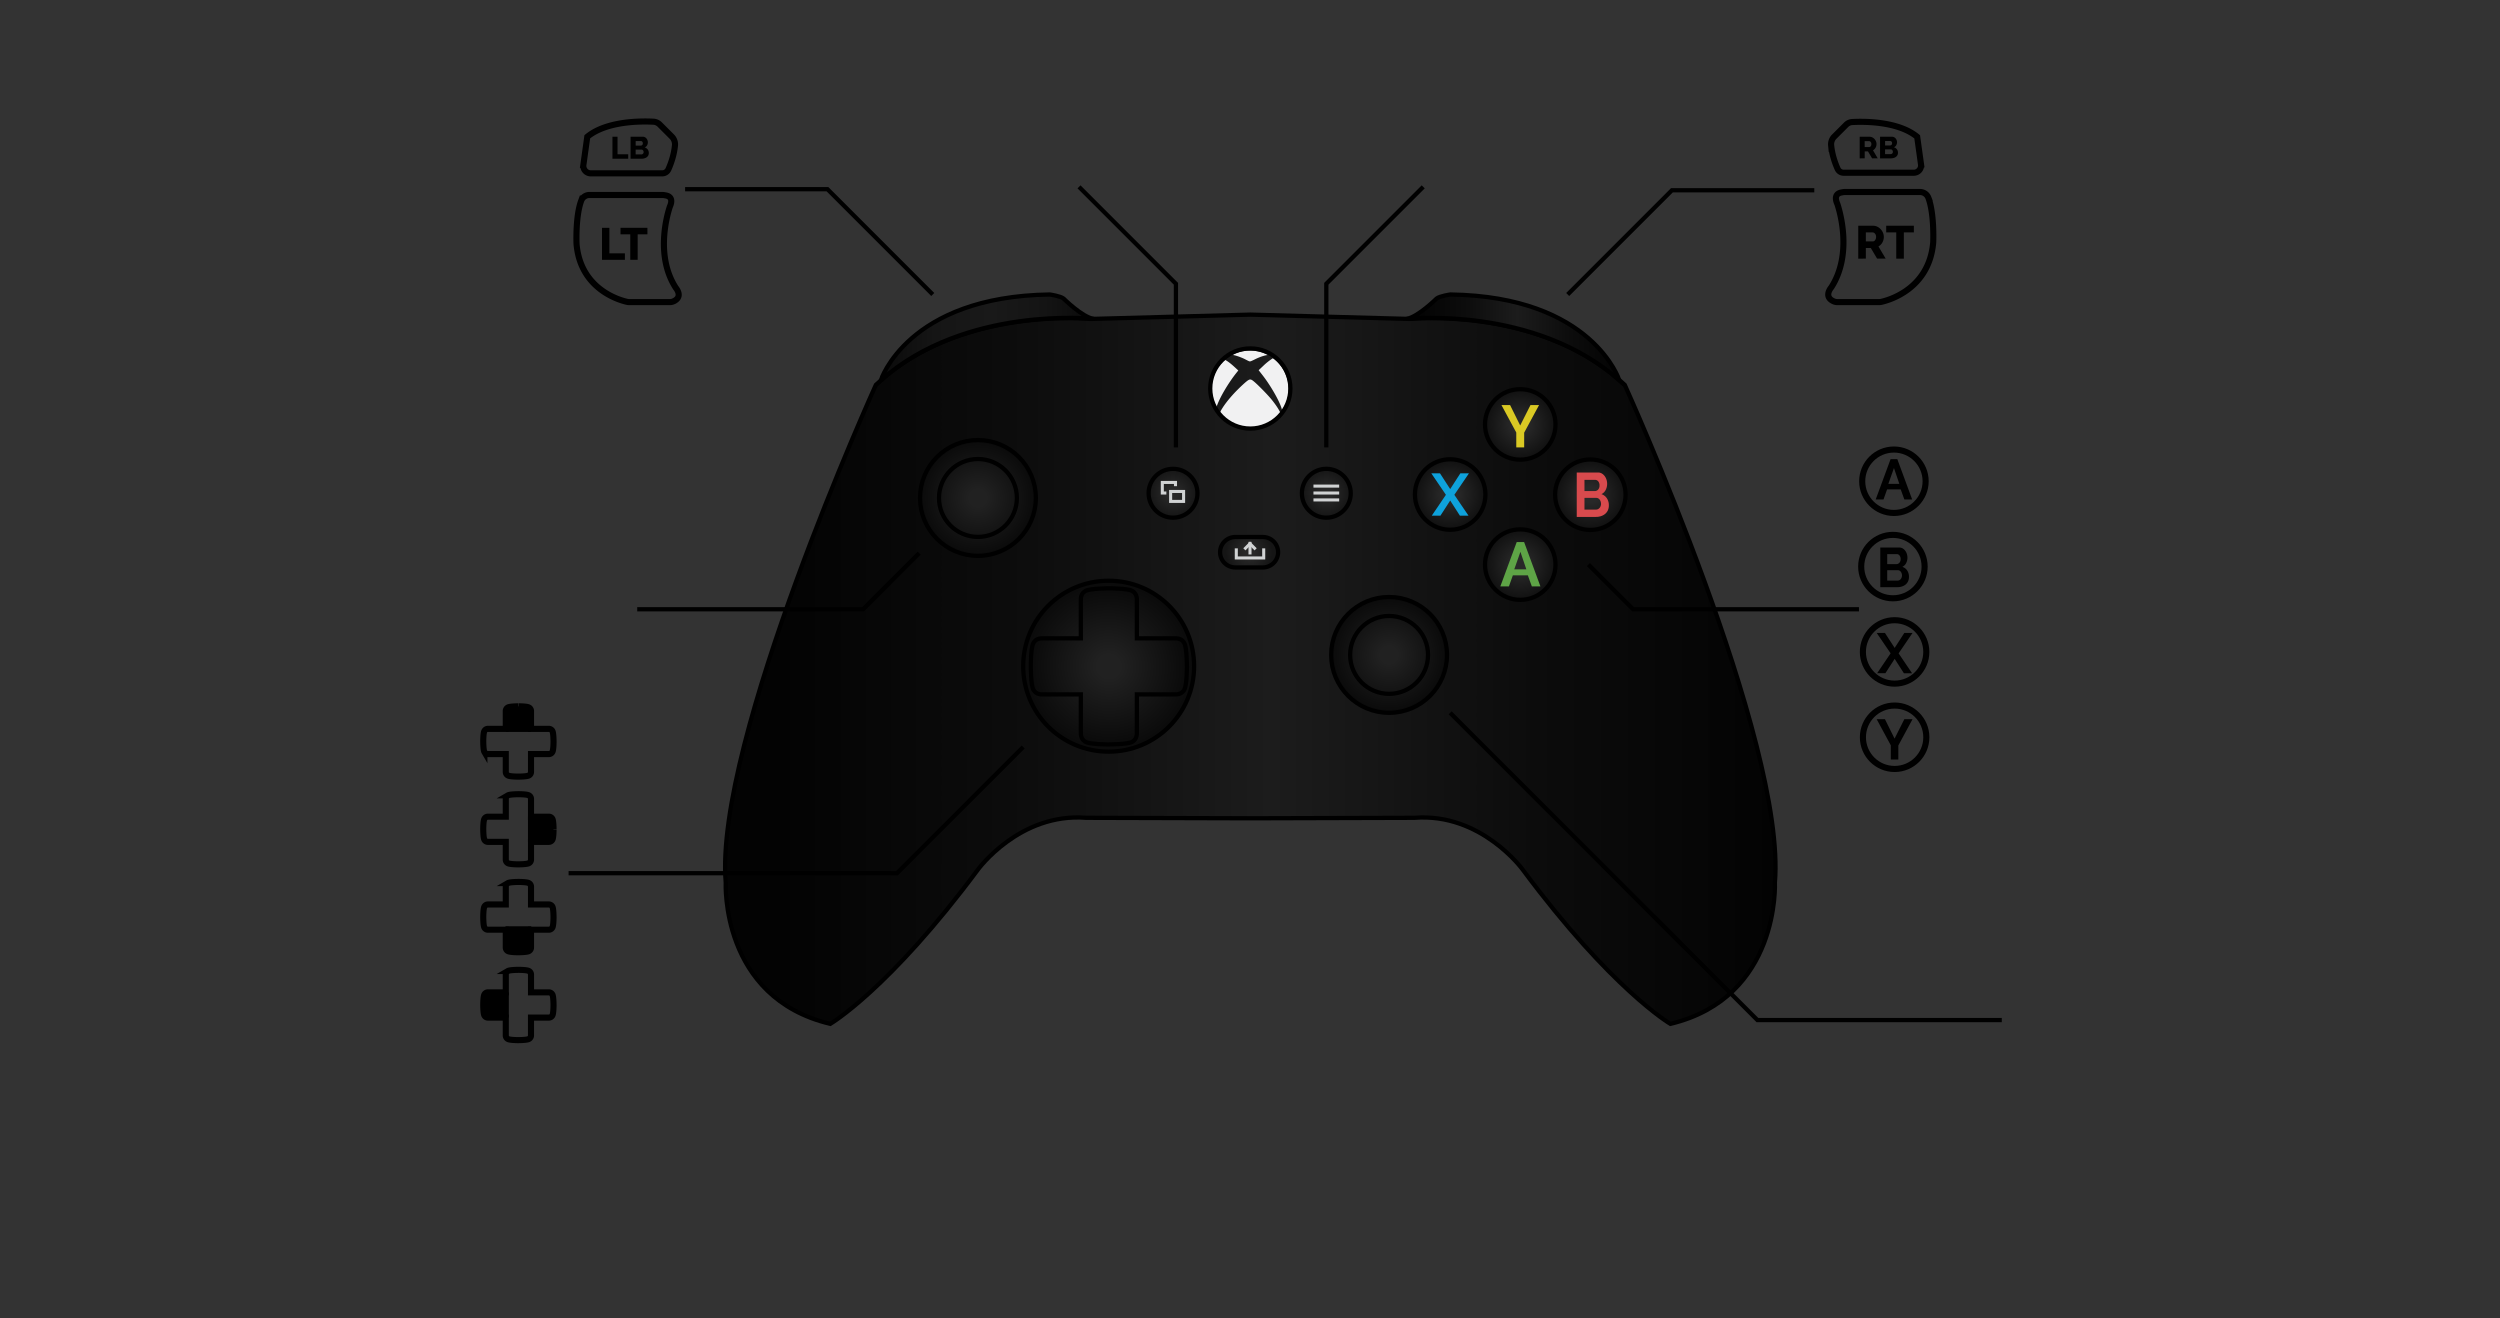 <svg id="Layer_1" data-name="Layer 1" xmlns="http://www.w3.org/2000/svg" xmlns:xlink="http://www.w3.org/1999/xlink" viewBox="0 0 4096 2160"><rect x="0" y="0" width="4096" height="2160" fill="#333333" stroke="none"/><defs><style>.cls-1,.cls-10,.cls-11,.cls-12,.cls-13,.cls-14,.cls-15,.cls-17,.cls-18,.cls-19,.cls-2,.cls-20,.cls-23,.cls-24,.cls-3,.cls-4,.cls-5{stroke:#000;}.cls-1,.cls-10,.cls-11,.cls-12,.cls-13,.cls-14,.cls-15,.cls-17,.cls-18,.cls-19,.cls-2,.cls-20,.cls-21,.cls-23,.cls-24,.cls-3,.cls-4,.cls-5{stroke-miterlimit:10;}.cls-1,.cls-10,.cls-11,.cls-12,.cls-13,.cls-14,.cls-15,.cls-17,.cls-18,.cls-19,.cls-2,.cls-20,.cls-3,.cls-4,.cls-5{stroke-width:7px;}.cls-1{fill:url(#linear-gradient);}.cls-2{fill:url(#radial-gradient);}.cls-3{fill:url(#radial-gradient-2);}.cls-4{fill:url(#radial-gradient-3);}.cls-5{fill:url(#radial-gradient-4);}.cls-6{fill:#0ea2dc;}.cls-7{fill:#dac924;}.cls-8{fill:#5ea446;}.cls-9{fill:#d84a4d;}.cls-10{fill:url(#radial-gradient-5);}.cls-11,.cls-21,.cls-22,.cls-23{fill:none;}.cls-12{fill:url(#radial-gradient-6);}.cls-13{fill:url(#radial-gradient-7);}.cls-14{fill:url(#radial-gradient-8);}.cls-15{fill:url(#radial-gradient-9);}.cls-16{fill:#f1f1f2;}.cls-17{fill:url(#radial-gradient-10);}.cls-18{fill:url(#radial-gradient-11);}.cls-19{fill:url(#linear-gradient-2);}.cls-20{fill:url(#linear-gradient-3);}.cls-21,.cls-22{stroke:#d0d2d3;stroke-width:5px;}.cls-22{stroke-linejoin:bevel;}.cls-23{stroke-width:10px;}</style><linearGradient id="linear-gradient" x1="1188" y1="1096.48" x2="2909.01" y2="1096.48" gradientUnits="userSpaceOnUse"><stop offset="0.05" stop-color="#030303"/><stop offset="0.29" stop-color="#0d0d0d"/><stop offset="0.52" stop-color="#1c1c1c"/><stop offset="0.77" stop-color="#0c0c0c"/><stop offset="1" stop-color="#030303"/></linearGradient><radialGradient id="radial-gradient" cx="2375.95" cy="810.21" r="57.76" gradientUnits="userSpaceOnUse"><stop offset="0.22" stop-color="#282828"/><stop offset="1" stop-color="#101010"/></radialGradient><radialGradient id="radial-gradient-2" cx="2605.63" cy="810.52" r="57.76" xlink:href="#radial-gradient"/><radialGradient id="radial-gradient-3" cx="2490.79" cy="925.05" r="57.76" xlink:href="#radial-gradient"/><radialGradient id="radial-gradient-4" cx="2490.79" cy="695.37" r="57.76" xlink:href="#radial-gradient"/><radialGradient id="radial-gradient-5" cx="2275.88" cy="1073" r="94.87" gradientUnits="userSpaceOnUse"><stop offset="0.15" stop-color="#212121"/><stop offset="1" stop-color="#0a0a0a"/></radialGradient><radialGradient id="radial-gradient-6" cx="1602.26" cy="815.86" r="94.87" xlink:href="#radial-gradient-5"/><radialGradient id="radial-gradient-7" cx="1816.41" cy="1091.48" r="140.02" xlink:href="#radial-gradient-5"/><radialGradient id="radial-gradient-8" cx="1921.91" cy="808.15" r="40.03" gradientUnits="userSpaceOnUse"><stop offset="0.22" stop-color="#282828"/><stop offset="1" stop-color="#151515"/></radialGradient><radialGradient id="radial-gradient-9" cx="2173.03" cy="808.15" r="40.03" xlink:href="#radial-gradient-8"/><radialGradient id="radial-gradient-10" cx="2046.5" cy="904.78" r="37.95" xlink:href="#radial-gradient-8"/><radialGradient id="radial-gradient-11" cx="1816.76" cy="1091.77" r="127.89" gradientTransform="translate(1296.39 -957.15) rotate(45) scale(1 0.99)" xlink:href="#radial-gradient-5"/><linearGradient id="linear-gradient-2" x1="1443.04" y1="552.88" x2="1791.65" y2="552.88" gradientUnits="userSpaceOnUse"><stop offset="0" stop-color="#0a0a0a"/><stop offset="0.25" stop-color="#151515"/><stop offset="0.52" stop-color="#191919"/><stop offset="0.77" stop-color="#141414"/><stop offset="1" stop-color="#0a0a0a"/></linearGradient><linearGradient id="linear-gradient-3" x1="2304.6" y1="552.88" x2="2653.21" y2="552.88" xlink:href="#linear-gradient"/></defs><path class="cls-1" d="M2662,630.58c-136.49-129.36-351.3-108-351.3-108L2049,515.49v0l-.51,0-.5,0v0l-261.66,7.09s-214.81-21.36-351.3,108c0,0-265.38,583.77-246,815.34,0,0-9.13,188.61,171.26,231.58,0,0,95.74-55.93,242.11-252.94,0,0,68-93.36,177.23-84.66l268.39.79h1l268.39-.79c109.18-8.7,177.23,84.66,177.23,84.66,146.37,197,242.11,252.94,242.11,252.94,180.39-43,171.26-231.58,171.26-231.58C2927.35,1214.35,2662,630.58,2662,630.58Z"/><circle class="cls-2" cx="2375.95" cy="810.21" r="57.76"/><circle class="cls-3" cx="2605.63" cy="810.52" r="57.76"/><circle class="cls-4" cx="2490.79" cy="925.05" r="57.76"/><circle class="cls-5" cx="2490.79" cy="695.37" r="57.76"/><path class="cls-6" d="M2359.31,775.54,2376,801.32l16.63-25.78h14.08l-23.91,35.16L2406,844.88h-14.08L2376,820.07l-16,24.81h-14.18l23.16-34.18-23.91-35.16Z"/><path class="cls-7" d="M2474.15,663.7l16.54,33.4,16.82-33.4h14.08l-24.38,45.12V733h-12.95V708.62L2460,663.7Z"/><path class="cls-8" d="M2485,888.07h12.09l26.76,72.73h-14.07l-6.54-18.13h-24.59l-6.44,18.13h-14.08Zm15.76,44.67-9.72-28.58L2481,932.74Z"/><path class="cls-9" d="M2635.92,828.14a18.7,18.7,0,0,1-1.65,8.09,16.52,16.52,0,0,1-4.56,5.84,20.31,20.31,0,0,1-6.71,3.59,26.31,26.31,0,0,1-8.13,1.23h-31.53V774.16h34.93a11.85,11.85,0,0,1,6.16,1.63,15.88,15.88,0,0,1,4.69,4.26,20.46,20.46,0,0,1,3,5.94,22.16,22.16,0,0,1,1,6.71,21.45,21.45,0,0,1-2.39,10,15.19,15.19,0,0,1-7,6.92,16.85,16.85,0,0,1,8.87,6.61A20.65,20.65,0,0,1,2635.92,828.14ZM2596,786.24v18.34h16.91a7.15,7.15,0,0,0,5.47-2.46,9.63,9.63,0,0,0,2.25-6.76,10,10,0,0,0-2.07-6.66,6.42,6.42,0,0,0-5.1-2.46Zm27.11,39.24a11.67,11.67,0,0,0-.6-3.74,10.61,10.61,0,0,0-1.6-3.13,8,8,0,0,0-2.39-2.1,6.15,6.15,0,0,0-3-.76H2596V834.9h18.84a7.51,7.51,0,0,0,3.26-.72,7.73,7.73,0,0,0,2.62-2,9.71,9.71,0,0,0,1.75-3A10.47,10.47,0,0,0,2623.14,825.48Z"/><circle class="cls-10" cx="2275.88" cy="1073" r="94.87"/><circle class="cls-11" cx="2275.88" cy="1073" r="63.82"/><circle class="cls-12" cx="1602.26" cy="815.86" r="94.87"/><circle class="cls-13" cx="1816.41" cy="1091.48" r="140.02"/><circle class="cls-11" cx="1602.26" cy="815.86" r="63.82"/><circle class="cls-14" cx="1921.91" cy="808.15" r="40.03"/><circle class="cls-15" cx="2173.03" cy="808.15" r="40.03"/><path class="cls-16" d="M2069.48,599.67l-7.32,6.86,6.53,8.37c12.58,16.14,26.64,40.44,30.7,53.07.52,1.63.94,3.18,1.26,4.62a63.14,63.14,0,0,0-14.94-85.7c-.5.28-1,.57-1.46.86A98.45,98.45,0,0,0,2069.48,599.67Z"/><path class="cls-16" d="M2065.73,635.65c-13-13-15.07-13.44-16.28-13.72-2.32-.53-4.11,0-12.7,7.86-4.94,4.51-10.53,10.05-15,14.84-7.23,7.82-18,20.51-23.45,32.1a63.17,63.17,0,0,0,99.57-.35c-3.44-7.11-8.72-14.52-13.62-20.66C2079.71,650,2071.7,641.59,2065.73,635.65Z"/><path class="cls-16" d="M2025.91,610.67l2.93-3.68-5.29-4.88c-7-6.46-12.09-10.35-16.56-12.59a63.13,63.13,0,0,0-14.27,78.75c.37-1.28.79-2.57,1.25-3.86C1999.15,650.1,2012.88,627,2025.91,610.67Z"/><path class="cls-16" d="M2040.06,588.67c6.06,3.14,6.43,3.21,7,3.33a4.51,4.51,0,0,0,.88.11c1,0,2.55-.58,8.1-3.34,8-4,15.45-6.45,21.25-7.16a63.13,63.13,0,0,0-58.48-.1c.78.06,1.51.14,2.07.24C2025.58,582.56,2034.51,585.8,2040.06,588.67Z"/><path class="cls-17" d="M2069.1,879.86h-45.2a24.92,24.92,0,0,0,0,49.84h45.2a24.92,24.92,0,1,0,0-49.84Z"/><path class="cls-18" d="M1940.49,1053.79s-3-7.32-12.85-7.91h-65v-65c-.6-9.89-7.91-12.86-7.91-12.86-7.12-4.15-37-4.15-37-4.15s-31.85,0-39,4.15c0,0-7.32,3-7.91,12.86v65h-65c-9.89.59-12.86,7.91-12.86,7.91-4.15,7.12-4.15,37-4.15,37s0,31.85,4.15,39c0,0,3,7.31,12.86,7.91h65v65c.59,9.89,7.91,12.85,7.91,12.85,7.12,4.16,37,4.16,37,4.16s31.85,0,39-4.16c0,0,7.31-3,7.91-12.85v-65h65c9.89-.6,12.85-7.91,12.85-7.91,4.16-7.12,4.16-37,4.16-37S1944.65,1060.91,1940.49,1053.79Z"/><circle class="cls-11" cx="2048.5" cy="636.52" r="65.67"/><path class="cls-19" d="M1443,623.26s43.32-137.59,277-140.76c0,0,17.41,2.5,22.55,6.65,0,0,30.3,30.18,49.07,33.29C1791.65,522.44,1582.23,499.75,1443,623.26Z"/><path class="cls-20" d="M2653.21,623.26s-43.32-137.59-277-140.76c0,0-17.4,2.5-22.55,6.65,0,0-30.29,30.18-49.07,33.29C2304.6,522.44,2514,499.75,2653.21,623.26Z"/><line class="cls-21" x1="2151.97" y1="807.76" x2="2194.09" y2="807.76"/><line class="cls-21" x1="2151.97" y1="796.43" x2="2194.09" y2="796.43"/><line class="cls-21" x1="2151.97" y1="819.09" x2="2194.09" y2="819.09"/><rect class="cls-21" x="1917.97" y="805.21" width="21.22" height="16.29"/><polyline class="cls-21" points="1910.96 807.76 1904.33 807.76 1904.33 790.43 1925.93 790.43 1925.93 796.55"/><polyline class="cls-21" points="2025.55 898.43 2025.55 914.16 2070.45 914.16 2070.45 898.43"/><line class="cls-22" x1="2048" y1="908.43" x2="2048" y2="887.77"/><polyline class="cls-21" points="2038.78 900.02 2048 890.81 2057.22 900.02"/><polyline class="cls-11" points="2568.5 482.5 2739.31 311.69 2972.53 311.69"/><polyline class="cls-11" points="1528.23 482.5 1355.69 309.96 1122.47 309.96"/><path class="cls-23" d="M1100.65,223.8,1080.89,204a15.73,15.73,0,0,0-10.27-4.6c-18.77-1-76.34-1.7-108.4,24.69l-6.4,46A12.22,12.22,0,0,0,967.92,284H1085a11.05,11.05,0,0,0,10.09-6.54c3.62-8.05,9.2-22.7,10.78-39.23A18,18,0,0,0,1100.65,223.8Z"/><path d="M1003.43,260.1V224h8.34v28.77h17.49v7.32Z"/><path d="M1063,250.85a8.14,8.14,0,0,1-1,4.07,8.33,8.33,0,0,1-2.64,2.87,12.52,12.52,0,0,1-3.92,1.73,18.55,18.55,0,0,1-4.72.58h-17.6V224h20.09a7.11,7.11,0,0,1,3.4.81,8.48,8.48,0,0,1,2.6,2.11,9.68,9.68,0,0,1,1.65,2.95,10.05,10.05,0,0,1,.58,3.38,9.79,9.79,0,0,1-1.29,4.88,8.19,8.19,0,0,1-3.89,3.46,9.33,9.33,0,0,1,4.9,3.25A9.5,9.5,0,0,1,1063,250.85Zm-21.51-19.73v7.48h8.19a3.65,3.65,0,0,0,2.44-.92,3.55,3.55,0,0,0,1.07-2.84,3.8,3.8,0,0,0-.94-2.75,3.09,3.09,0,0,0-2.27-1Zm13,18a4.27,4.27,0,0,0-1-2.84,3,3,0,0,0-2.44-1.17h-9.61V253h9.26a3.66,3.66,0,0,0,2.69-1.07A3.78,3.78,0,0,0,1054.53,249.17Z"/><path class="cls-23" d="M3005.26,223.85l19.39-19.39a15.41,15.41,0,0,1,10.08-4.52c18.42-1,74.93-1.67,106.38,24.24l6.29,45.14A12,12,0,0,1,3135.52,283H3020.64a10.83,10.83,0,0,1-9.91-6.41c-3.55-7.9-9-22.28-10.58-38.5A17.72,17.72,0,0,1,3005.26,223.85Z"/><path d="M3046.91,259.48V224.05h16a10.23,10.23,0,0,1,4.61,1,12.21,12.21,0,0,1,3.67,2.74,12.8,12.8,0,0,1,2.42,3.84,11.52,11.52,0,0,1,.87,4.35,12.67,12.67,0,0,1-.39,3.16,12.39,12.39,0,0,1-1.15,2.87,10.89,10.89,0,0,1-1.82,2.42,10.74,10.74,0,0,1-2.42,1.82l7.78,13.18h-9.23l-6.79-11.43h-5.33v11.43Zm8.19-18.56h7.48a3.06,3.06,0,0,0,2.49-1.38,5.59,5.59,0,0,0,1-3.51,5,5,0,0,0-1.2-3.5,3.5,3.5,0,0,0-2.59-1.29h-7.23Z"/><path d="M3109.63,250.4a8.07,8.07,0,0,1-1,4,8.21,8.21,0,0,1-2.59,2.82,12.44,12.44,0,0,1-3.84,1.69,18,18,0,0,1-4.64.58h-17.27V224.05h19.71a7,7,0,0,1,3.34.8,8.3,8.3,0,0,1,2.55,2.07,9.42,9.42,0,0,1,1.62,2.89,10,10,0,0,1,.57,3.32,9.54,9.54,0,0,1-1.27,4.79,8,8,0,0,1-3.81,3.39,9.2,9.2,0,0,1,4.81,3.2A9.36,9.36,0,0,1,3109.63,250.4ZM3088.53,231v7.33h8a3.54,3.54,0,0,0,2.39-.9,3.48,3.48,0,0,0,1.05-2.79,3.74,3.74,0,0,0-.92-2.7,3,3,0,0,0-2.22-.94Zm12.77,17.71a4.28,4.28,0,0,0-1-2.8,3,3,0,0,0-2.39-1.14h-9.43v7.73h9.08a3.58,3.58,0,0,0,2.64-1A3.7,3.7,0,0,0,3101.3,248.75Z"/><path class="cls-23" d="M3145.67,314.57H3022.13a28.31,28.31,0,0,0-4.17.6c-16.15,2.43-8,17.83-7.52,19.37,4.82,14.71,24,82.15-9.42,135.31a16.24,16.24,0,0,1-1.07,1.5c-2.33,3-11.1,15.68,4.58,22.45a14.65,14.65,0,0,0,5.77,1.16h68.58a14.85,14.85,0,0,0,3.19-.35c11.67-2.55,78.49-20.42,85.28-97q0-.48.06-1c.19-4.94,1.49-47.38-8-72.65A14.67,14.67,0,0,0,3145.67,314.57Z"/><path d="M3044.56,423.77v-53.9h24.3a15.66,15.66,0,0,1,7,1.59,18.83,18.83,0,0,1,5.58,4.18,19.44,19.44,0,0,1,3.68,5.84,17.34,17.34,0,0,1,1.33,6.61,18.94,18.94,0,0,1-2.35,9.19,17,17,0,0,1-2.77,3.68,16.51,16.51,0,0,1-3.69,2.77l11.85,20h-14.05l-10.32-17.39H3057v17.39ZM3057,395.53h11.38a4.68,4.68,0,0,0,3.8-2.09,8.57,8.57,0,0,0,1.59-5.35,7.52,7.52,0,0,0-1.82-5.32,5.35,5.35,0,0,0-3.95-2h-11Z"/><path d="M3135.67,380.8h-16.4v43h-12.45v-43h-16.48V369.87h45.33Z"/><path class="cls-23" d="M965.82,319.47H1086a28.15,28.15,0,0,1,4.06.58c15.71,2.37,7.8,17.35,7.31,18.85-4.69,14.31-23.36,79.91,9.17,131.63a16.77,16.77,0,0,0,1,1.46c2.27,2.88,10.8,15.25-4.45,21.84a14.29,14.29,0,0,1-5.62,1.13h-66.72a14.65,14.65,0,0,1-3.1-.34c-11.35-2.48-76.36-19.87-83-94.36q0-.47-.06-.93c-.18-4.81-1.45-46.1,7.74-70.68A14.28,14.28,0,0,1,965.82,319.47Z"/><path d="M986.31,425.7V373.26h12.11v41.81h25.4V425.7Z"/><path d="M1060.75,383.9h-16v41.8h-12.11V383.9h-16V373.26h44.09Z"/><polyline class="cls-11" points="2602.48 925.05 2675.63 998.2 3045.72 998.2"/><path d="M3097.55,752.21h11l24.31,66.06h-12.79l-5.94-16.47h-22.33l-5.85,16.47h-12.78Zm14.32,40.57-8.82-26-9.19,26Z"/><circle class="cls-23" cx="3103" cy="788.47" r="51.96"/><path d="M3127.63,945.28a16.71,16.71,0,0,1-1.48,7.22,14.94,14.94,0,0,1-4.06,5.22,18.39,18.39,0,0,1-6,3.2,23.58,23.58,0,0,1-7.26,1.1h-28.16V897.07h31.2a10.65,10.65,0,0,1,5.5,1.46,14.16,14.16,0,0,1,4.18,3.8,18,18,0,0,1,2.67,5.3,19.71,19.71,0,0,1,.94,6,19.26,19.26,0,0,1-2.13,8.92,13.54,13.54,0,0,1-6.24,6.18,15,15,0,0,1,7.92,5.9A18.37,18.37,0,0,1,3127.63,945.28ZM3092,907.86v16.38h15.11A6.39,6.39,0,0,0,3112,922a8.61,8.61,0,0,0,2-6,8.87,8.87,0,0,0-1.85-5.94,5.71,5.71,0,0,0-4.55-2.2Zm24.22,35a10.39,10.39,0,0,0-.54-3.34,9.41,9.41,0,0,0-1.43-2.79,7,7,0,0,0-2.14-1.88,5.53,5.53,0,0,0-2.71-.68H3092v17.1h16.83a6.66,6.66,0,0,0,2.91-.64,6.81,6.81,0,0,0,2.34-1.78,8.54,8.54,0,0,0,1.56-2.7A9.49,9.49,0,0,0,3116.22,942.9Z"/><circle class="cls-23" cx="3101.34" cy="928.29" r="51.96"/><path d="M3088.26,1037l15.94,24.56,15.85-24.56h13.41l-22.78,33.49,22.06,32.57h-13.41l-15.13-23.63L3089,1103h-13.5l22.06-32.57L3074.76,1037Z"/><circle class="cls-23" cx="3104.11" cy="1068.11" r="51.96"/><path d="M3088.31,1178.34l15.75,31.82,16-31.82h13.41l-23.23,43v23.07h-12.33v-23.26l-23.14-42.8Z"/><circle class="cls-23" cx="3104.15" cy="1207.93" r="51.96"/><polyline class="cls-11" points="2375.95 1167.87 2879.39 1671.32 3279.72 1671.32"/><polyline class="cls-11" points="1676.39 1223.91 1469.61 1430.69 931.57 1430.69"/><polyline class="cls-11" points="1506 906.29 1414.09 998.2 1044 998.2"/><path d="M793.62,1663.66a6.49,6.49,0,0,0,5.78,3.57h34.27V1625.9H799.4a6.49,6.49,0,0,0-5.78,3.56c-1.87,3.21-1.87,16.66-1.87,16.66S791.75,1660.46,793.62,1663.66Z"/><path class="cls-23" d="M793.62,1663.66a6.49,6.49,0,0,0,5.78,3.57h29.26v29.26a6.49,6.49,0,0,0,3.56,5.79c3.21,1.87,16.66,1.87,16.66,1.87s14.34,0,17.54-1.87a6.49,6.49,0,0,0,3.56-5.79v-29.26h29.27a6.51,6.51,0,0,0,5.79-3.57c1.87-3.2,1.87-16.65,1.87-16.65s0-14.34-1.87-17.55a6.51,6.51,0,0,0-5.79-3.56H870v-29.25a6.48,6.48,0,0,0-3.56-5.79c-3.2-1.87-16.65-1.87-16.65-1.87s-14.34,0-17.55,1.87a6.48,6.48,0,0,0-3.56,5.79v29.26H799.4a6.49,6.49,0,0,0-5.78,3.56c-1.87,3.21-1.87,16.66-1.87,16.66S791.75,1660.46,793.62,1663.66Z"/><path d="M832.23,1159.1a6.51,6.51,0,0,0-3.56,5.79v34.26H870v-34.26a6.49,6.49,0,0,0-3.56-5.79c-3.2-1.87-16.65-1.87-16.65-1.87S835.44,1157.23,832.23,1159.1Z"/><path class="cls-23" d="M832.23,1159.1a6.51,6.51,0,0,0-3.56,5.79v29.26H799.41a6.49,6.49,0,0,0-5.79,3.57c-1.87,3.2-1.87,16.65-1.87,16.65s0,14.34,1.87,17.55a6.49,6.49,0,0,0,5.79,3.56h29.26v29.27a6.49,6.49,0,0,0,3.56,5.79c3.21,1.87,16.66,1.87,16.66,1.87s14.34,0,17.54-1.87a6.49,6.49,0,0,0,3.57-5.79v-29.26h29.26a6.51,6.51,0,0,0,5.79-3.56c1.87-3.21,1.87-16.66,1.87-16.66s0-14.34-1.87-17.54a6.51,6.51,0,0,0-5.79-3.57H870v-29.26a6.49,6.49,0,0,0-3.56-5.79c-3.2-1.87-16.65-1.87-16.65-1.87S835.44,1157.23,832.23,1159.1Z"/><path class="cls-24" d="M866.43,1558.28a6.49,6.49,0,0,0,3.56-5.79v-34.26H828.67v34.26a6.51,6.51,0,0,0,3.56,5.79c3.21,1.87,16.66,1.87,16.66,1.87S863.23,1560.15,866.43,1558.28Z"/><path class="cls-23" d="M866.43,1558.28a6.49,6.49,0,0,0,3.56-5.79v-29.26h29.26a6.51,6.51,0,0,0,5.79-3.56c1.87-3.21,1.87-16.66,1.87-16.66s0-14.34-1.87-17.55a6.51,6.51,0,0,0-5.79-3.56H870v-29.27a6.49,6.49,0,0,0-3.56-5.79c-3.2-1.87-16.65-1.87-16.65-1.87s-14.34,0-17.55,1.87a6.51,6.51,0,0,0-3.56,5.79v29.26H799.41a6.49,6.49,0,0,0-5.79,3.56c-1.87,3.21-1.87,16.66-1.87,16.66s0,14.34,1.87,17.55a6.49,6.49,0,0,0,5.79,3.56h29.26v29.26a6.51,6.51,0,0,0,3.56,5.79c3.21,1.87,16.66,1.87,16.66,1.87S863.23,1560.15,866.43,1558.28Z"/><path d="M905.05,1341.63a6.51,6.51,0,0,0-5.79-3.56H865v41.23h34.26a6.51,6.51,0,0,0,5.79-3.56c1.87-3.2,1.87-16.62,1.87-16.62S906.92,1344.83,905.05,1341.63Z"/><path class="cls-23" d="M905.05,1341.63a6.51,6.51,0,0,0-5.79-3.56H870v-29.2a6.46,6.46,0,0,0-3.56-5.77c-3.2-1.87-16.65-1.87-16.65-1.87s-14.34,0-17.55,1.87a6.48,6.48,0,0,0-3.56,5.77v29.2H799.41a6.49,6.49,0,0,0-5.79,3.56c-1.87,3.2-1.87,16.62-1.87,16.62s0,14.3,1.87,17.5a6.49,6.49,0,0,0,5.79,3.56h29.26v29.19a6.51,6.51,0,0,0,3.56,5.78c3.21,1.86,16.66,1.86,16.66,1.86s14.34,0,17.54-1.86a6.51,6.51,0,0,0,3.57-5.78V1379.3h29.26a6.51,6.51,0,0,0,5.79-3.56c1.87-3.2,1.87-16.62,1.87-16.62S906.92,1344.83,905.05,1341.63Z"/><polyline class="cls-11" points="2173.03 733.04 2173.03 464.92 2331.81 306.14"/><polyline class="cls-11" points="1926.64 733.04 1926.64 464.92 1767.86 306.14"/></svg>